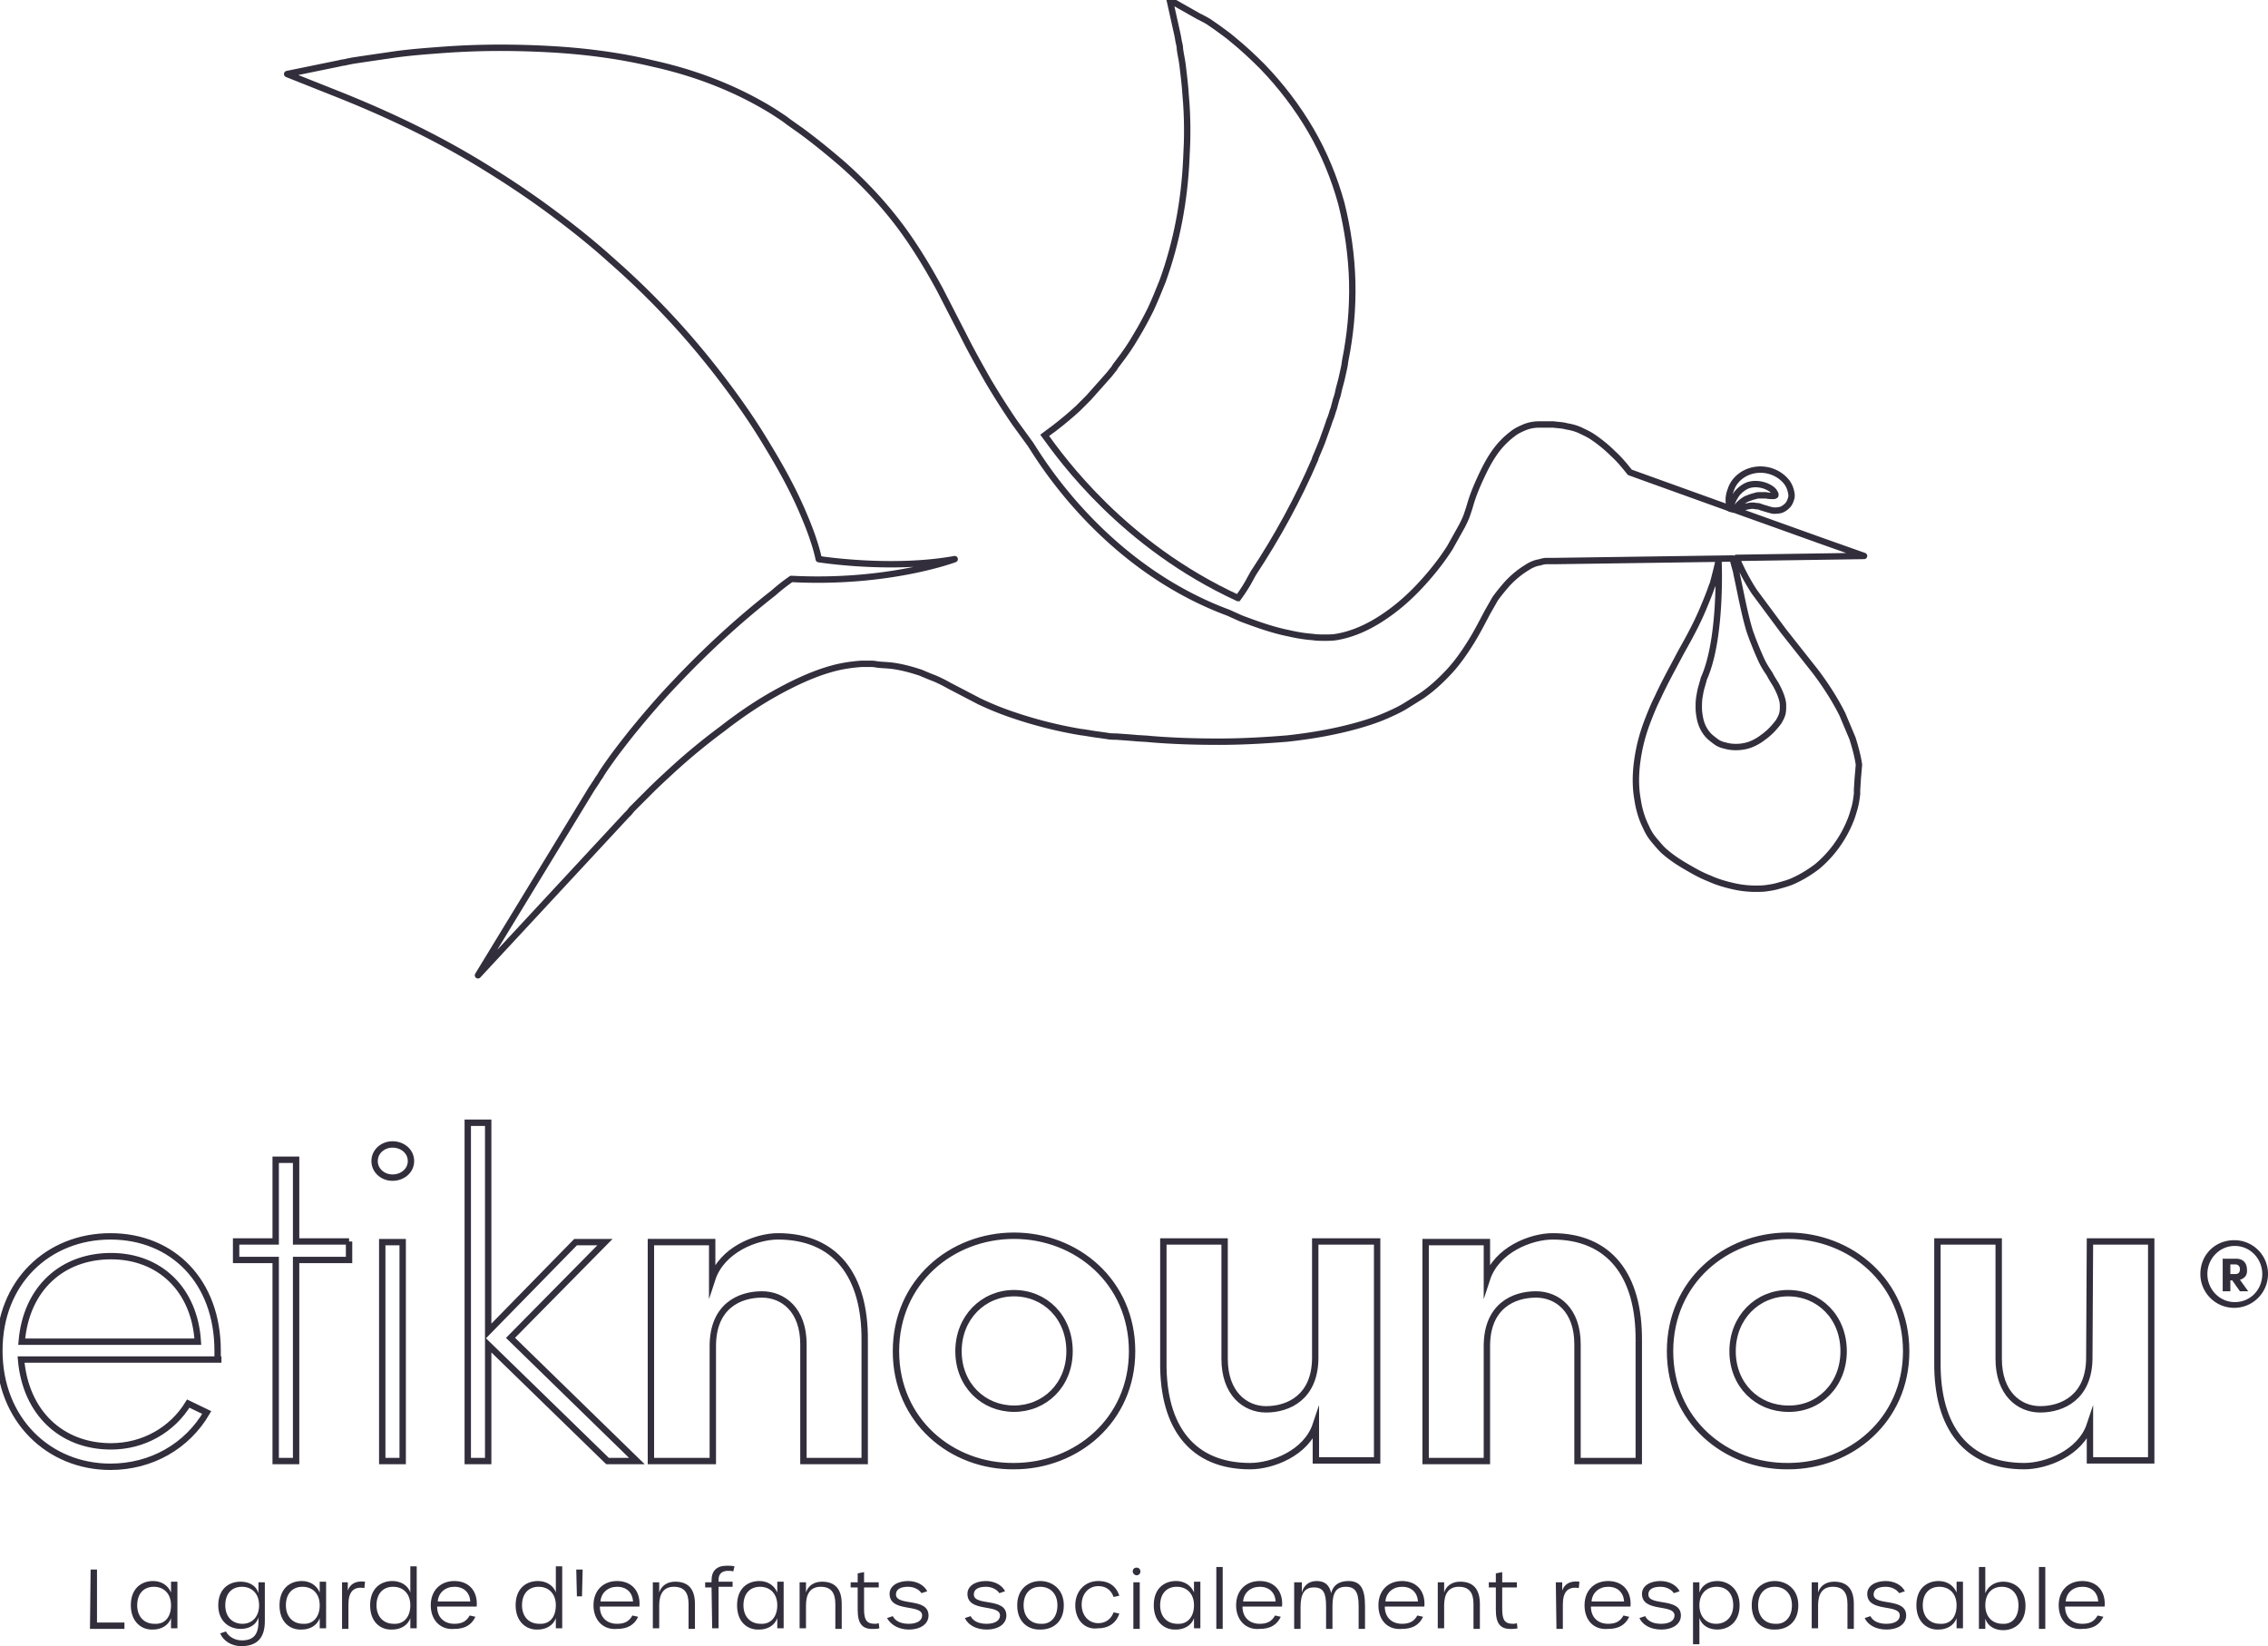 <svg xmlns="http://www.w3.org/2000/svg" xmlns:xlink="http://www.w3.org/1999/xlink" viewBox="0 0 355.4 257.9" xmlns:v="https://vecta.io/nano"><g fill="none" stroke="#322e3c" stroke-miterlimit="10"><path d="M194 93.7c.8-1.1 1.5-2.2 1.9-3l.5-.9c3.7-5.6 7-11.6 9.7-17.9v-.1c.5-1.2 1-2.3 1.4-3.5l.5-1.4c.2-.5.3-1 .5-1.4.2-.5.3-1 .5-1.5l.4-1.5c.2-.5.3-1 .4-1.5l.4-1.5c.2-1 .5-2 .6-3 .8-4 1.2-8.1 1.1-12.3-.1-4.1-.7-8.3-1.7-12.3-1.1-4-2.7-7.9-4.8-11.5s-4.7-7-7.6-10c-1.5-1.5-3-2.9-4.6-4.2-.8-.7-1.7-1.3-2.5-1.9-.4-.3-.9-.6-1.3-.9-.2-.1-.5-.3-.7-.4l-.4-.2c-.1-.1-.2-.1-.4-.2L183.3 0l1.2 5.4.1.5.1.6c.1.4.2.8.2 1.2.1.8.3 1.6.4 2.4.2 1.6.4 3.3.5 4.9.3 3.3.3 6.6.1 9.9-.3 6.6-1.5 13-3.7 19.1-.6 1.5-1.2 3-1.9 4.5-.7 1.4-1.5 2.9-2.3 4.2-.8 1.4-1.7 2.7-2.7 4-.2.3-.5.6-.7 1l-.8 1c-.3.3-.5.6-.8.9l-.8.9c-.3.3-.5.6-.8.9s-.5.6-.8.9l-1.7 1.7c-1.2 1.1-2.4 2.1-3.7 3.1-.5.4-1 .7-1.5 1.1 2.7 3.7 12.3 17.2 30.3 25.5z"/><path d="M291.3 119.8h0c-.2-1.4-.6-2.8-1-4.1l-1.6-3.8c-1.2-2.4-2.7-4.7-4.3-6.8l-4.9-6.2-4.6-6.2c-1.1-1.7-2-3.4-2.8-5.3l20-.3-6.5-2.3-13.4-4.8a4.49 4.49 0 0 1 1.8-.7c.4-.1.8-.1 1.2 0 .2 0 .4 0 .6.1.1 0 .2.1.3.1l.3.1c.4.1.9.3 1.5.4.3 0 .7 0 1.1-.1s.8-.4 1.1-.7.5-.8.6-1.2 0-.8-.1-1.2c-.2-.7-.5-1.2-1-1.7-1.7-1.7-4.4-2-6.4-.8-1 .6-1.7 1.5-2 2.5-.4 1-.4 2.1 0 2.9l-.8-.3-15-5.4c-.8-1-1.6-2-2.6-2.9-1-1-2.1-1.9-3.3-2.7-.6-.4-1.3-.7-1.9-1a8.3 8.3 0 0 0-2.1-.6c-.7-.2-1.4-.2-2.1-.3h-2.1c-.8 0-1.5.1-2.3.4-.7.3-1.4.6-2 1.1-1.2.9-2.2 2-3 3.2s-1.4 2.4-2 3.7-1.1 2.5-1.5 3.8l-.3 1-.3.9c-.2.6-.5 1.2-.8 1.8l-1.9 3.4c-1.4 2.2-3.1 4.3-4.9 6.2s-3.8 3.6-6 5-4.5 2.4-6.9 2.8c-.6.1-1.2.1-1.8.1s-1.3 0-1.9-.1c-1.3-.1-2.5-.3-3.8-.6-2.5-.5-5-1.4-7.4-2.3l-2-.9C172 88.4 162 70.2 161.4 69.5l-2.4-3.3a120.92 120.92 0 0 1-4.2-6.6c-1.3-2.3-2.6-4.6-3.8-7l-3.7-7.2c-1.3-2.4-2.7-4.8-4.3-7.2-3.1-4.7-6.9-8.9-11.1-12.6-2.1-1.8-4.3-3.6-6.5-5.2l-1.7-1.2-.8-.6-.9-.6c-1.2-.8-2.4-1.5-3.7-2.2-5-2.7-10.4-4.6-15.8-5.8-5.4-1.3-10.9-2-16.4-2.3s-11-.3-16.5.1c-2.7.2-5.5.4-8.2.8l-4.1.6-2 .3-1 .2c-.3.1-.7.1-1 .2L45 11.6l7.8 3.1c7.8 3.1 15.4 6.7 22.6 11.1 3.6 2.2 7.1 4.5 10.5 7s6.7 5.1 9.8 7.9a126 126 0 0 1 9.1 8.8c2.9 3.1 5.6 6.3 8.2 9.7s5 6.8 7.2 10.5c2.2 3.6 4.3 7.4 5.9 11.3h0c.6 1.4 1.7 4.2 2.2 6.6 0 0 11.3 1.8 21.3 0 0 0-10.3 3.9-25.6 3.1-1 .7-1.9 1.4-2.8 2.2-5.5 4.3-10.6 9-15.4 14.1-2.4 2.5-4.7 5.2-6.9 7.9-1.1 1.4-2.2 2.8-3.2 4.2-.5.7-1 1.4-1.5 2.2-.2.4-.5.7-.7 1.1l-.8 1.2-17.8 29.2 23.3-25.1.4-.4.4-.5 2.7-2.7c1.2-1.2 2.5-2.4 3.7-3.5 2.5-2.3 5.2-4.5 7.9-6.5 2.7-2.1 5.5-4 8.4-5.6s5.9-3 8.9-3.8c1.5-.4 3-.6 4.4-.7h1.2c.4 0 .8 0 1.2.1.8.1 1.6.1 2.4.2 1.5.2 3 .6 4.5 1.1.7.3 1.4.6 2.2.9a22.56 22.56 0 0 1 2.2 1.1l4.8 2.5c1.7.8 3.4 1.5 5.2 2.1 3.5 1.2 7.1 2.1 10.7 2.7.9.1 1.8.3 2.7.4l1.4.2c.5.1.9.1 1.4.1l1.4.1 1.3.1c.9.1 1.8.1 2.7.2 3.6.3 7.1.4 10.7.4s7.2-.2 10.8-.5c3.6-.4 7.2-1 10.8-2 1.8-.5 3.6-1.1 5.3-1.9.9-.4 1.7-.8 2.5-1.3l2.4-1.5c1.6-1.1 3-2.4 4.3-3.8s2.4-3 3.4-4.6 1.8-3.2 2.6-4.7l1.2-2.1c.5-.7 1-1.3 1.5-1.9a14.29 14.29 0 0 1 3.5-3c.6-.4 1.3-.7 2-.8.3-.1.7-.2 1-.2h1.2l28-.4.6 2.2v.1c.6 2.7 1.2 6.1 2 8.8.4 1.3 1.5 4 2.1 5.2.3.6.7 1.2 1.1 1.8.3.6.7 1.2 1 1.7.6 1.1 1.1 2.3 1.1 3.2 0 .5 0 .9-.1 1.3s-.3.8-.6 1.3c-.6.8-1.4 1.7-2.4 2.4-.9.7-1.9 1.2-2.9 1.4s-2.1.2-3.1-.1c-.5-.1-1-.3-1.4-.6s-.8-.6-1.1-.9c-.7-.7-1.2-1.7-1.4-2.7-.1-.5-.2-1.1-.2-1.7s0-1.1.1-1.7.2-1.2.4-1.8c.1-.4.2-.7.3-1.1 2.8-6.2 2.3-18.1 2.3-18.1v-.3c-.2.9-.5 2.1-.9 3.6 0 .1 0 .1-.1.2-.4 1.2-.9 2.4-1.4 3.6-1 2.4-2.2 4.6-3.5 6.9-1.2 2.3-2.5 4.6-3.6 7-.6 1.2-1.1 2.4-1.6 3.7s-.9 2.6-1.2 3.9c-.6 2.7-.9 5.6-.4 8.4.2 1.4.6 2.9 1.3 4.3.3.7.7 1.4 1.2 2s1 1.2 1.5 1.7c1.1 1 2.3 1.8 3.5 2.5s2.4 1.4 3.7 1.9c1.3.6 2.7 1 4.1 1.3s2.9.4 4.5.3c.8-.1 1.5-.2 2.2-.4s1.5-.4 2.2-.7c1.4-.6 2.7-1.4 3.9-2.3 2.3-1.9 4.1-4.4 5.2-7.1.3-.7.5-1.4.7-2.1s.3-1.4.4-2.2v-.6c0-.2.1-1.5.1-1.7l.2-2.3m-20.2-40.1c.2-.9.6-1.7 1.1-2.4.5-.6 1.2-1.1 1.8-1.3 1.3-.4 2.9 0 3.8.8.2.2.3.4.4.6v.2s-.1.1-.3.1c-.3 0-.7 0-1.2-.1h-.8c-.3 0-.6 0-.8.1-.5.1-1 .3-1.5.5-.7.4-1.4 1-1.7 1.7l-.8-.2z" stroke-linecap="round" stroke-linejoin="round"/><path d="M34.2 213H3.3c.7 8.3 6.3 13.6 14.1 13.6 5.1 0 9.6-2.6 12.1-6.7l2.9 1.4c-3.1 5.3-8.7 8.5-15.1 8.5-9.6 0-17.4-7.3-17.4-18.2 0-10.8 7.7-17.9 17.4-17.9 9.8 0 16.8 7.1 16.8 17.9v1.4h.1zm-3.2-2.8c-.5-8.2-6-13.4-13.6-13.4s-13.3 5-14 13.4H31zm23.7-15.7v2.9h-8.3v31.5h-3.2v-31.5H37v-2.9h6.2v-12.8h3.2v12.8h8.3zm4-12.6c0-1.5 1.3-2.6 2.8-2.6 1.6 0 2.9 1.1 2.9 2.6s-1.3 2.6-2.9 2.6c-1.5 0-2.8-1.1-2.8-2.6zm1.2 47v-34.3h3.2v34.3h-3.2zm39.9 0h-4.6l-18.7-18.2v18.2h-3.2v-53h3.2v32.7l13.7-14h4.6l-14.8 15 19.8 19.3zm35.7-18.8v18.8h-9.6v-18.3c0-5.4-3.2-7.8-6.5-7.8-3.5 0-7.7 1.8-7.7 8.1v18H102v-34.3h9.6v5.8c1.5-4.6 6.9-6.7 10.3-6.7 9 0 13.7 6.1 13.6 16.4zm4.9 1.6c0-10.9 8.7-18.1 18.5-18.1s18.5 7.2 18.5 18.1c0 10.8-8.7 18-18.5 18-9.8.1-18.5-7.1-18.5-18zm27.2 0c0-5.4-3.9-9.1-8.7-9.1s-8.7 3.8-8.7 9.1 3.9 9 8.7 9 8.7-3.7 8.7-9zm38.6-17.2h9.6v34.3h-9.6v-5.6c-1.5 4.5-6.9 6.5-10.3 6.5-9 0-13.7-6-13.6-16.3v-18.9h9.6v18.4c0 5.4 3.2 7.9 6.5 7.9 3.5 0 7.7-1.9 7.7-8.1v-18.2h.1zm50.6 15.6v18.8h-9.6v-18.3c0-5.4-3.2-7.8-6.5-7.8-3.5 0-7.7 1.8-7.7 8.1v18h-9.6v-34.3h9.6v5.8c1.5-4.6 6.9-6.7 10.3-6.7 8.9 0 13.6 6.1 13.5 16.4zm4.9 1.6c0-10.9 8.7-18.1 18.5-18.1s18.5 7.2 18.5 18.1c0 10.8-8.7 18-18.5 18-9.8.1-18.5-7.1-18.5-18zm27.2 0c0-5.4-3.9-9.1-8.7-9.1s-8.7 3.8-8.7 9.1 3.9 9 8.7 9c4.8.1 8.7-3.7 8.7-9zm38.6-17.2h9.6v34.3h-9.6v-5.6c-1.5 4.5-6.9 6.5-10.3 6.5-9 0-13.7-6-13.6-16.3v-18.9h9.6v18.4c0 5.4 3.2 7.9 6.5 7.9 3.5 0 7.7-1.9 7.7-8.1l.1-18.2z"/></g><g fill="#322e3c"><path d="M14.2 245.9h1v8.3h4.3v1h-5.4l.1-9.3z"/><use xlink:href="#B"/><path d="M34.5 255.9l.9-.3c.4.8 1.4 1.4 2.5 1.4 1.7 0 2.6-.8 2.6-2.9v-.7c-.4 1.3-1.6 1.8-2.8 1.8-1.8 0-3.5-1.2-3.5-3.7s1.6-3.7 3.5-3.7c1.2 0 2.4.5 2.8 1.8v-1.7h1v6.1c0 2.7-1.3 3.9-3.7 3.9-1.5 0-2.8-.8-3.3-2zm6.1-4.4c0-1.8-1.1-2.9-2.7-2.9s-2.6 1.1-2.6 2.9 1.1 2.9 2.7 2.9c1.5 0 2.6-1.1 2.6-2.9z"/><use xlink:href="#C"/><path d="M53.5 247.9h1v1.3c.3-.9 1.1-1.6 2.7-1.4l-.1 1c-1.8-.3-2.5.7-2.5 2.6v3.8h-1v-7.3h-.1zm4.5 3.6c0-2.6 1.6-3.8 3.5-3.8 1.2 0 2.4.6 2.8 1.8v-4.1h1v9.7h-1v-1.6c-.4 1.2-1.6 1.8-2.8 1.8-1.9.1-3.5-1.2-3.5-3.8zm6.3 0c0-1.8-1.1-2.9-2.7-2.9s-2.6 1.1-2.6 2.9 1.1 2.9 2.7 2.9c1.5.1 2.6-1 2.6-2.9z"/><use xlink:href="#D"/><path d="M80.8 251.5c0-2.6 1.6-3.8 3.5-3.8 1.2 0 2.4.6 2.8 1.8v-4.1h1v9.7h-1v-1.6c-.4 1.2-1.6 1.8-2.8 1.8-1.8.1-3.5-1.2-3.5-3.8zm6.3 0c0-1.8-1.1-2.9-2.7-2.9s-2.6 1.1-2.6 2.9 1.1 2.9 2.7 2.9c1.6.1 2.6-1 2.6-2.9zm3.2-5.6h1l-.1 4.2h-.8l-.1-4.2zm2.7 5.6c0-2.3 1.5-3.8 3.7-3.8 2.3 0 3.7 1.6 3.5 4H94c0 1.7 1.1 2.7 2.7 2.7 1.2 0 1.9-.4 2.4-1.3l.9.2c-.6 1.3-1.7 1.9-3.3 1.9-2.2.2-3.7-1.4-3.7-3.7zm6.2-.6c-.1-1.4-1-2.3-2.5-2.3-1.4 0-2.5.9-2.6 2.3h5.1z"/><use xlink:href="#E"/><path d="M111.5 248.7h-1v-.8h1v-.3c0-1.5.8-2.3 2.4-2.3.4 0 .8 0 1.2.1l-.2.8c-.3-.1-.5-.1-.8-.1-1 0-1.5.5-1.5 1.4v.3h2.2v.8h-2.2v6.5h-1l-.1-6.4z"/><use xlink:href="#C" x="71.7"/><use xlink:href="#E" x="23"/><use xlink:href="#F"/><path d="M139 253.5l.9-.3c.4.8 1.3 1.2 2.5 1.2 1.3 0 2.1-.5 2.1-1.3 0-1.9-5.1-.4-5.1-3.4 0-1.2 1.2-2 2.9-2 1.3 0 2.5.6 3 1.6l-.9.3c-.4-.6-1.2-1-2.1-1-1.2 0-1.9.4-1.9 1.2 0 1.9 5.1.4 5.1 3.3 0 1.3-1.2 2.2-3.1 2.2-1.5 0-2.8-.7-3.4-1.8z"/><use xlink:href="#G"/><use xlink:href="#H"/><path d="M168.5 251.5c0-2.2 1.5-3.8 3.6-3.8 1.7 0 2.8.8 3.3 2.3l-.9.2c-.4-1.1-1.2-1.7-2.4-1.7-1.5 0-2.6 1.2-2.6 2.9s1.1 2.9 2.6 2.9c1.1 0 2-.6 2.4-1.7l.9.2c-.5 1.5-1.7 2.3-3.3 2.3-2.1.3-3.6-1.3-3.6-3.6zm9-5.3c0-.4.3-.6.6-.6s.6.2.6.6-.3.6-.6.6a.65.65 0 0 1-.6-.6zm.1 1.7h1v7.3h-1v-7.3zm3.2 3.6c0-2.6 1.6-3.8 3.5-3.8 1.2 0 2.3.6 2.8 1.8v-1.7h1v7.3h-1v-1.6c-.4 1.2-1.6 1.8-2.8 1.8-1.8.1-3.5-1.2-3.5-3.8zm6.3 0c0-1.8-1.1-2.9-2.7-2.9s-2.6 1.1-2.6 2.9 1.1 2.9 2.7 2.9c1.5.1 2.6-1 2.6-2.9zm3.5-6h1v9.7h-1v-9.7z"/><use xlink:href="#D" x="126.2"/><path d="M203 247.9h1v1.6c.3-1.1 1.1-1.8 2.3-1.8 1.3 0 2 .6 2.3 1.9.3-1.3 1.3-1.9 2.7-1.9 1.9 0 2.6 1.2 2.6 3.9v3.6h-1v-3.6c0-2.1-.5-3-2-3s-2.1.9-2.1 3v3.6h-1v-3.5c0-2.1-.4-3-1.9-3s-2.1 1-2.1 3.1v3.4h-1v-7.3h.2zm13 3.6c0-2.3 1.5-3.8 3.7-3.8 2.3 0 3.7 1.6 3.5 4H217c0 1.7 1.1 2.7 2.7 2.7 1.2 0 1.9-.4 2.4-1.3l.9.2c-.6 1.3-1.7 1.9-3.3 1.9-2.3.2-3.7-1.4-3.7-3.7zm6.2-.6c-.1-1.4-1-2.3-2.5-2.3-1.4 0-2.5.9-2.6 2.3h5.1z"/><use xlink:href="#E" x="123"/><use xlink:href="#F" x="100"/><path d="M243.8 247.9h1v1.3c.3-.9 1.1-1.6 2.7-1.4l-.1 1c-1.8-.3-2.5.7-2.5 2.6v3.8h-1l-.1-7.3zm4.5 3.6c0-2.3 1.5-3.8 3.7-3.8 2.3 0 3.7 1.6 3.5 4h-6.2c0 1.7 1.1 2.7 2.7 2.7 1.2 0 1.9-.4 2.4-1.3l.9.2c-.6 1.3-1.7 1.9-3.3 1.9-2.3.2-3.7-1.4-3.7-3.7zm6.2-.6c-.1-1.4-1-2.3-2.5-2.3-1.4 0-2.5.9-2.6 2.3h5.1z"/><use xlink:href="#G" x="105.7"/><path d="M265.3 247.9h1v1.6c.4-1.2 1.5-1.8 2.8-1.8 1.7 0 3.5 1.2 3.5 3.8s-1.7 3.8-3.5 3.8c-1.3 0-2.4-.6-2.8-1.8v4.1h-1v-9.7zm6.3 3.6c0-1.8-1-2.9-2.6-2.9s-2.7 1.1-2.7 2.9 1.1 2.9 2.6 2.9c1.6 0 2.7-1.1 2.7-2.9z"/><use xlink:href="#H" x="115.1"/><use xlink:href="#E" x="181.6"/><use xlink:href="#G" x="141"/><use xlink:href="#B" x="279.8"/><path d="M311.1 253.6v1.6h-1v-9.7h1v4.1c.5-1.2 1.6-1.8 2.8-1.8 1.8 0 3.5 1.2 3.5 3.8s-1.7 3.8-3.5 3.8c-1.3 0-2.4-.6-2.8-1.8zm5.2-2.1c0-1.8-1.1-2.9-2.6-2.9-1.6 0-2.6 1.1-2.6 2.9s1.1 2.9 2.7 2.9c1.5.1 2.5-1 2.5-2.9zm3.2-6h1v9.7h-1v-9.7z"/><use xlink:href="#D" x="255.1"/><path d="M355.4 199.6a5.27 5.27 0 1 1-10.6 0c0-3 2.3-5.3 5.3-5.3a5.27 5.27 0 0 1 5.3 5.3zm-.9 0c0-2.4-1.9-4.4-4.3-4.4s-4.3 2-4.3 4.4 1.9 4.4 4.3 4.4 4.3-1.9 4.3-4.4zm-3.5.9l1.3 1.8H351l-1.2-1.7h-.3v1.7h-1.2v-5.1h2.1c1.2 0 1.7.8 1.7 1.7.1.9-.4 1.4-1.1 1.6zm-1.5-2.4v1.5h.8c.6 0 .7-.4.7-.8 0-.3-.2-.7-.7-.7h-.8z"/></g><defs ><path id="B" d="M20.5 251.5c0-2.6 1.6-3.8 3.5-3.8 1.2 0 2.3.6 2.8 1.8v-1.7h1v7.3h-1v-1.6c-.4 1.2-1.6 1.8-2.8 1.8-1.8.1-3.5-1.2-3.5-3.8zm6.3 0c0-1.8-1.1-2.9-2.7-2.9s-2.6 1.1-2.6 2.9 1.1 2.9 2.7 2.9c1.6.1 2.6-1 2.6-2.9z"/><path id="C" d="M43.8 251.5c0-2.6 1.6-3.8 3.5-3.8 1.2 0 2.3.6 2.8 1.8v-1.7h1v7.3h-1v-1.6c-.4 1.2-1.6 1.8-2.8 1.8-1.9.1-3.5-1.2-3.5-3.8zm6.3 0c0-1.8-1.1-2.9-2.7-2.9s-2.6 1.1-2.6 2.9 1.1 2.9 2.7 2.9c1.5.1 2.6-1 2.6-2.9z"/><path id="D" d="M67.5 251.5c0-2.3 1.5-3.8 3.7-3.8 2.3 0 3.7 1.6 3.5 4h-6.2c0 1.7 1.1 2.7 2.7 2.7 1.2 0 1.9-.4 2.4-1.3l.9.2c-.6 1.3-1.7 1.9-3.3 1.9-2.2.2-3.7-1.4-3.7-3.7zm6.2-.6c-.1-1.4-1-2.3-2.5-2.3-1.4 0-2.5.9-2.6 2.3h5.1z"/><path id="E" d="M102.3 247.9h1v1.6c.3-1 1.2-1.7 2.5-1.7 2.1 0 3.1 1.2 3.1 3.5v3.9h-1v-3.9c0-1.8-.7-2.7-2.3-2.7s-2.3 1.1-2.3 2.9v3.6h-1v-7.2z"/><path id="F" d="M134.4 252.2v-3.5h-1.1v-.8h1.1v-1.4l1-.2v1.6h2.3v.8h-2.3v3.4c0 1.7.4 2.3 1.7 2.3.1 0 .3 0 .6-.1l.1.8c-.3.1-.6.1-.8.1-1.8.1-2.6-.7-2.6-3z"/><path id="G" d="M151.2 253.5l.9-.3c.4.8 1.3 1.2 2.5 1.2 1.3 0 2.1-.5 2.1-1.3 0-1.9-5.1-.4-5.1-3.4 0-1.2 1.2-2 2.9-2 1.3 0 2.5.6 3 1.6l-.9.3c-.4-.6-1.2-1-2.1-1-1.2 0-1.9.4-1.9 1.2 0 1.9 5.1.4 5.1 3.3 0 1.3-1.2 2.2-3.1 2.2-1.6 0-2.9-.7-3.4-1.8z"/><path id="H" d="M159.4 251.5c0-2.6 1.8-3.8 3.6-3.8s3.7 1.2 3.7 3.8c0 2.7-1.8 3.8-3.6 3.8-1.9.1-3.7-1.1-3.7-3.8zm6.3 0c0-1.8-1.1-2.9-2.7-2.9s-2.6 1.1-2.6 2.9 1.1 2.9 2.7 2.9c1.5.1 2.6-1 2.6-2.9z"/></defs></svg>